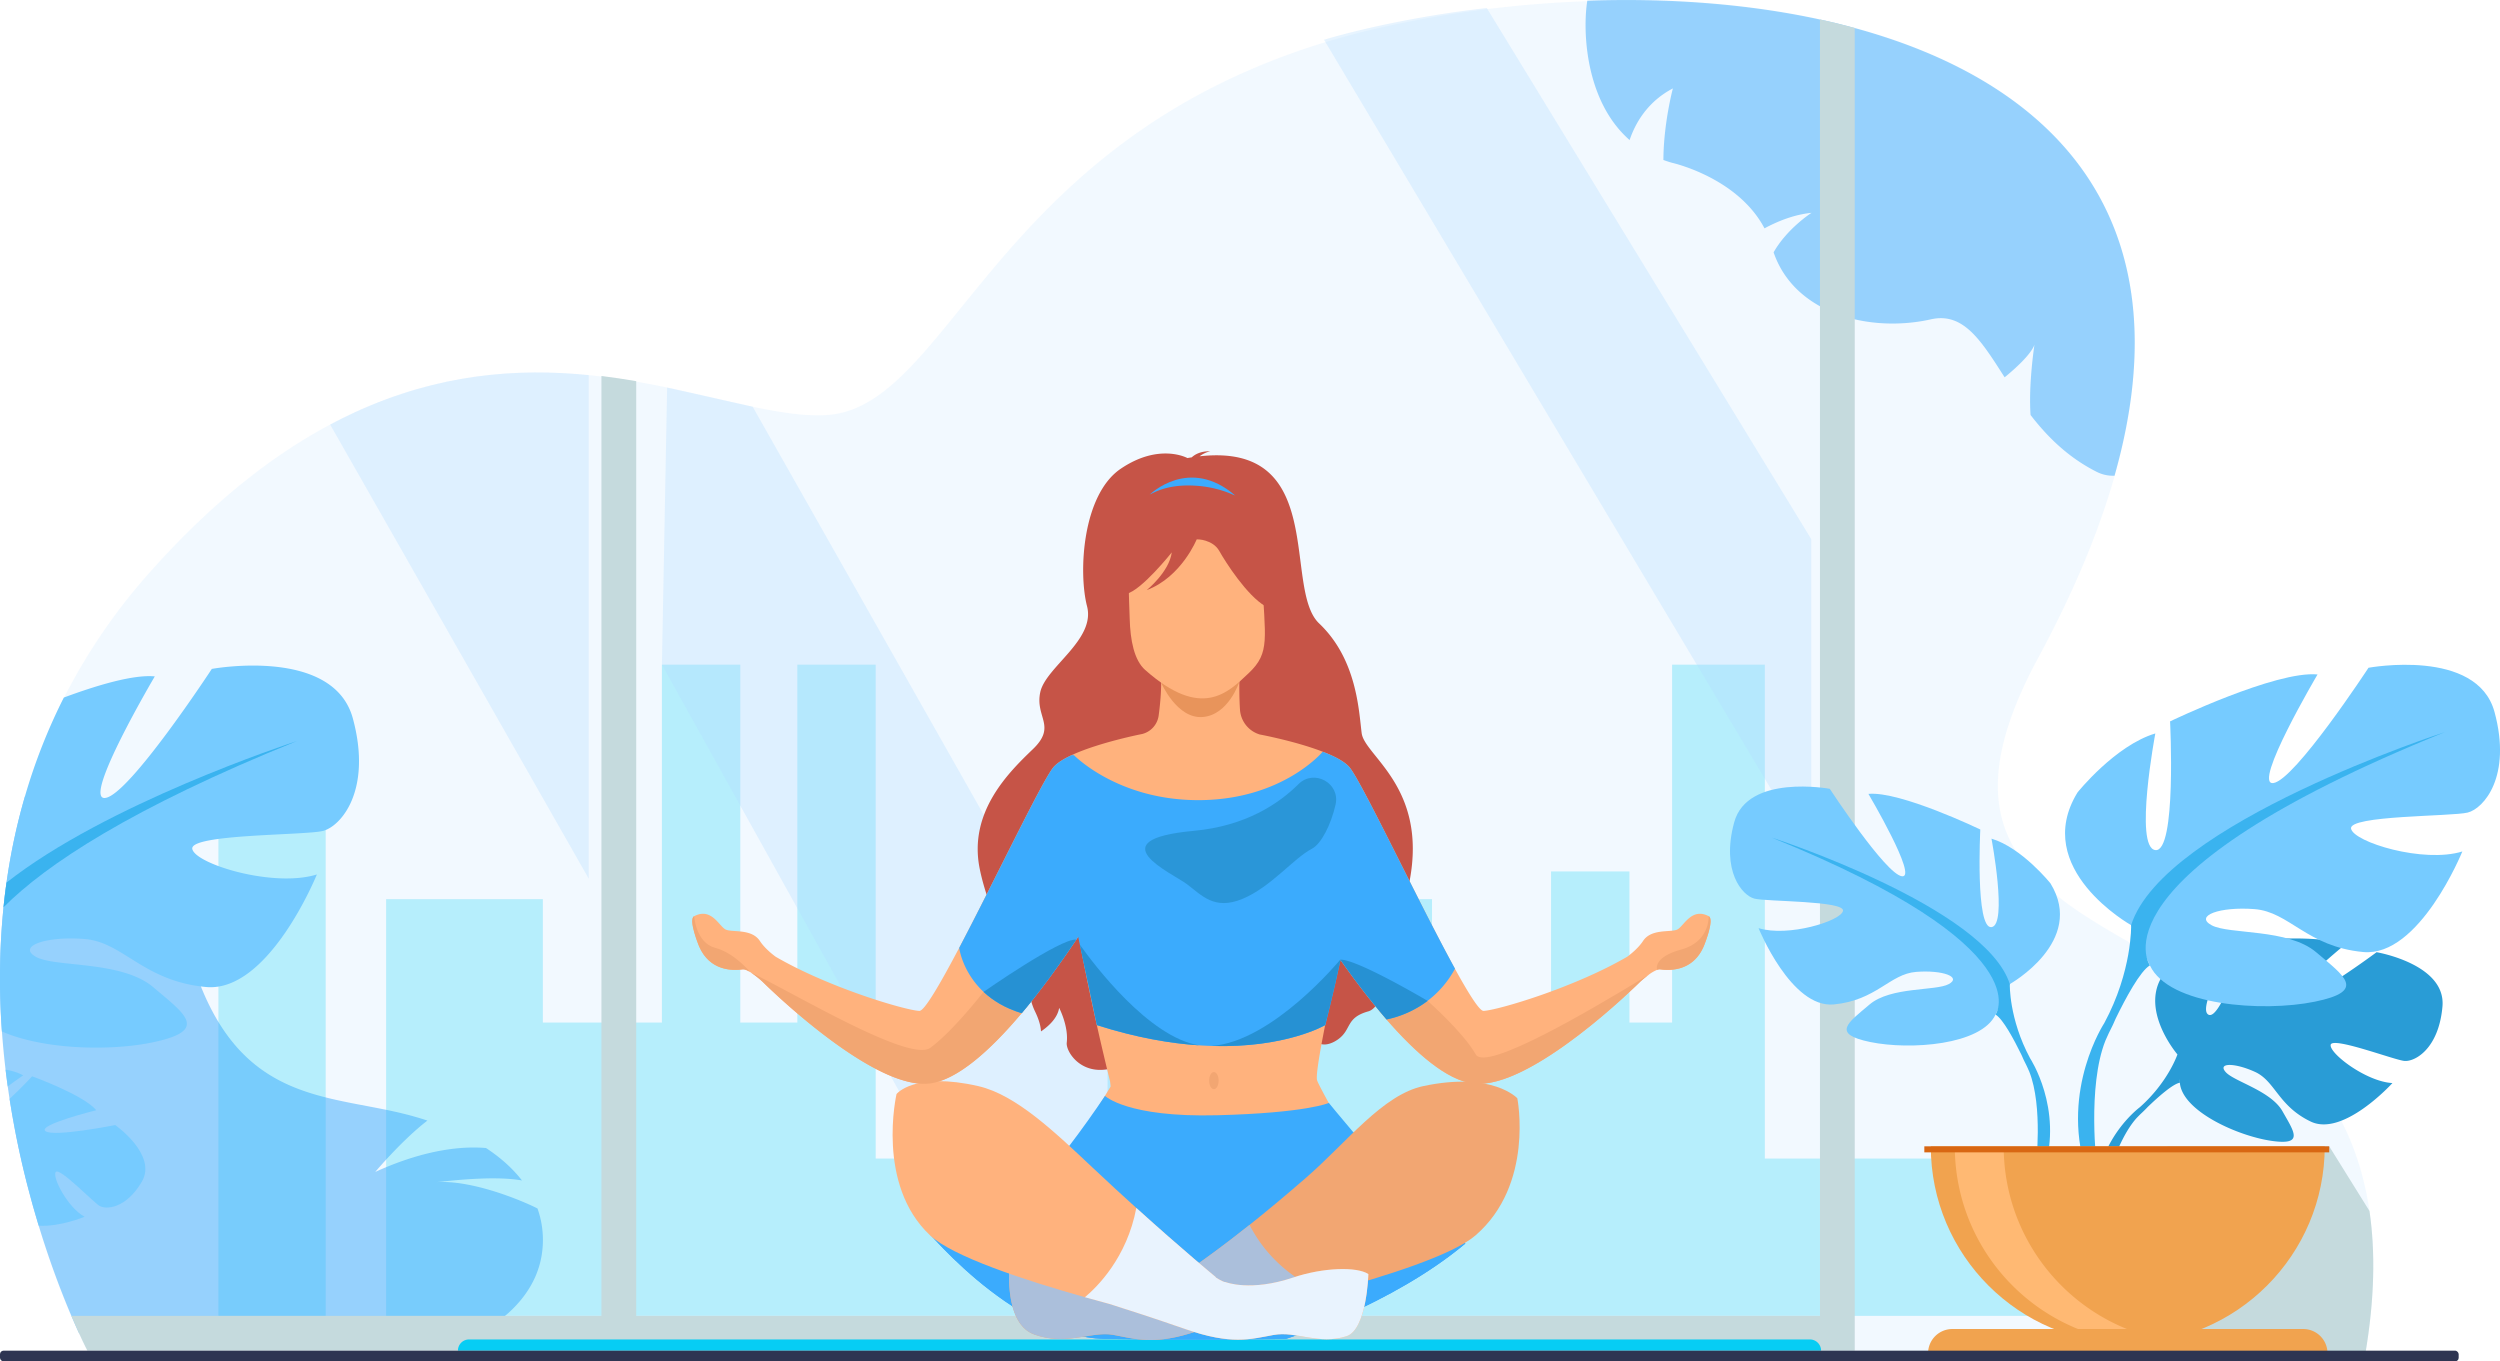 <svg xmlns="http://www.w3.org/2000/svg" viewBox="0 0 2635.13 1434.98"><defs><style>.cls-1{fill:#cceaff;}.cls-1,.cls-3{opacity:0.25;}.cls-16,.cls-2{fill:#3babfd;}.cls-2{opacity:0.5;}.cls-13,.cls-3{fill:#06cdf4;}.cls-4{fill:#b2ddff;opacity:0.31;}.cls-5{fill:#c5dadd;}.cls-6{fill:#299cd6;}.cls-7{fill:#76cbff;}.cls-8{fill:#3ab3ef;}.cls-9{fill:#f1a34f;}.cls-10{fill:#ffb973;}.cls-11{fill:#d86713;}.cls-12{fill:#cfe1e5;}.cls-14{fill:#c65447;}.cls-15{fill:#ffb27d;}.cls-17{fill:#b5453c;}.cls-18{fill:#5153a0;}.cls-19{fill:#f2a672;}.cls-20{fill:#abbfdb;}.cls-21{fill:#e8945b;}.cls-22{fill:#2691d3;}.cls-23{fill:#e9f3fe;}.cls-24{fill:#2e3552;}.cls-25{fill:#2a96d8;}</style></defs><title>learn_blueAsset 3</title><g id="Layer_2" data-name="Layer 2"><g id="_Layer_" data-name="&lt;Layer&gt;"><path class="cls-1" d="M2493.1,1427.42c-.08.59-.19,1.19-.29,1.78l-537.8-1.93-860.47-3.09-378.92-1.35-81.67-.3L90.42,1420.6s-2.67-5.15-7.08-14.75c-2.28-4.94-5-11.1-8.11-18.33a953.77,953.77,0,0,1-34.43-95.09C32.31,1264.57,24,1233,17.18,1198.72c-.39-2-.79-4-1.17-6q-3.21-16.58-5.92-34c-.66-4.28-1.3-8.65-1.92-13Q7,1137,5.89,1128.05,3.52,1108.28,2,1087.72A759.66,759.66,0,0,1,3.72,956.85c.87-8.63,1.92-17.33,3.14-26.05a647.42,647.42,0,0,1,19.56-91.32A604.28,604.28,0,0,1,67.31,735.76a620.07,620.07,0,0,1,90.94-132.92c65.46-73.49,129-123,189.75-155.32q12.67-6.76,25.17-12.53c89.8-41.54,173.19-47,247.39-39.58q6.74.66,13.39,1.47c7.47.9,14.85,1.93,22.12,3,4.9.75,9.75,1.55,14.54,2.37C753,416.52,821.72,441,872.2,437.43c114.11-8.17,163-225.74,414.44-349.59a732.26,732.26,0,0,1,119.28-46q22.55-6.59,46.79-12.17A1141.16,1141.16,0,0,1,1577.47,8.45q22-2.56,44.4-4.3,25.47-2,51.24-2.91c33.81-1.18,67.81-.93,101.47,1,49.21,2.69,97.68,8.82,143.77,18.86Q1937,25.12,1955,30C2161,86.1,2306.63,227.77,2228.83,502q-1.48,5.22-3.08,10.49c-11.86,39.47-28.28,81.63-49.76,126.6q-12.73,26.7-27.86,54.74c-186.26,344.88,300.11,244.27,349.43,582.67C2503.79,1319.19,2503.06,1368.91,2493.1,1427.42Z"/><path class="cls-2" d="M2228.83,501.41a37.49,37.49,0,0,1-18.93-4.13c-30.13-15.21-52-37.07-69.57-59.82-2.31-32.73,4.09-74,4.09-74-4,10.42-19.88,24.78-31.43,34.25-24.5-38.24-43.19-68.9-77.66-61.13-63.93,14.4-143.45-5.24-165.86-70.59,14.3-25.27,40-41.65,40-41.65-18.77,1.83-36.42,9.23-49.59,16.35-28.31-53.72-97.35-69.07-97.35-69.07q-4.76-1.33-9.22-3c.18-38.81,10-75.43,10-75.43-27,14.11-39.72,36.95-45.62,54.45C1670,105.75,1668.25,30.6,1673.11.72c83.25-2.92,167.64,2.92,245.24,19.81q18.62,4,36.66,9C2161,85.57,2306.63,227.24,2228.83,501.41Z"/><rect class="cls-3" x="230.22" y="768.41" width="113.07" height="618.58"/><polygon class="cls-3" points="1167.44 1221.19 923.02 1221.19 923.02 700.6 840.42 700.6 840.42 1077.84 780.29 1077.84 780.29 700.6 697.69 700.6 697.69 1077.84 572.2 1077.84 572.2 947.76 407 947.76 407 1387 532.49 1387 572.2 1387 697.69 1387 780.29 1387 840.42 1387 853.7 1387 916.68 1387 923.02 1387 1167.44 1387 1237.89 1387 1280.52 1387 1280.52 768.41 1167.44 768.41 1167.44 1221.19"/><polygon class="cls-3" points="1860.24 1221.19 1860.24 700.6 1762.5 700.6 1762.5 1077.84 1717.51 1077.84 1717.51 918.52 1634.91 918.52 1634.91 1077.84 1509.42 1077.84 1509.42 947.76 1344.22 947.76 1344.22 1387 1469.71 1387 1509.42 1387 1634.91 1387 1717.51 1387 1762.5 1387 1790.92 1387 1853.9 1387 1860.24 1387 2175.11 1387 2175.11 1221.19 1860.24 1221.19"/><path class="cls-4" d="M620.56,395.41V926.15L348,447.52q12.67-6.76,25.17-12.53C463,393.45,546.36,388,620.56,395.41Z"/><polygon class="cls-4" points="793.34 428.7 1330.18 1376.76 1073.66 1376.76 697.7 700.61 703.18 408.52 793.34 428.7"/><path class="cls-5" d="M2493.1,1427.42H2284.49V1208.28h170.63l42.44,68.17C2503.79,1319.19,2503.06,1368.91,2493.1,1427.42Z"/><path class="cls-4" d="M1909.17,568.3V902.88l-513.59-861q22.55-6.59,46.79-12.17A1141.16,1141.16,0,0,1,1567.13,8.45Z"/><path class="cls-2" d="M572,1314c-4.23,63.06-67.68,91.3-67.68,91.3H83.34c-2.28-4.95-5-11.1-8.11-18.33-35.7-83.8-117-314.49-48.81-548,25.87,11.77,58.66,29.72,89.65,55.27C88.63,918,68,951.88,68,951.88c33.12-21.74,60.09-28,78.93-28.71,24,25.79,44.71,57.25,57.08,95.19,48.64,149.35,145.92,133.9,232.64,158.55q7.08,2,13.86,4.24c-26.79,20.57-55,54.14-55,54.14,53.95-24.54,93.28-27.25,116.79-25.19,15.4,10.12,28.15,21.57,37.88,34.18-30.84-5.53-79.67.87-90.87,1.82,36.89-2.76,89,18.46,107.24,27.7A99,99,0,0,1,572,1314Z"/><path class="cls-5" d="M1955,29.5q-18-4.93-36.66-9V1387H670.61V401.77c-11.93-2.06-24.15-3.91-36.66-5.43V1387H75.23c9.07,21.26,16.84,36.66,16.84,36.66H1955Z"/><path class="cls-6" d="M2505.06,1003.67s-72.8,54.13-87,50.85,53.21-58.44,53.21-58.44c-25.36-12.19-104.2-4.55-104.2-4.55s-26.26,84.69-39.21,78,27.08-73.8,27.08-73.8C2326.69,994,2292,1015,2292,1015c-47.43,37.46,3.12,96.43,3.12,96.43s-9.74,29.15-39.69,55.7c0,0-42.77,31.63-45.75,88.16l7.77.69s12.31-52.65,34.68-77.55c.87-.9,2.12-2.19,3.68-3.75,3.65-3.39,6.21-5.93,7.93-7.81,11.13-10.7,26.51-24.32,33.92-25.64a14.41,14.41,0,0,1-.32-3.72c.1,1.19.21,2.42.32,3.72,2.53,29.81,60.36,55.84,95.93,61.19s24.57-9.27,12.32-31-51-31.38-59.9-41.37,9.45-10,30.88-.22,24.37,35.89,58.75,52.36,86.11-40.59,86.11-40.59c-27.4-1.39-66.53-31.15-65.11-40.25s66.42,15.71,77.53,16.9,36.4-12.63,40.31-57.39S2505.06,1003.67,2505.06,1003.67Z"/><path class="cls-7" d="M2118.43,1037.28s80.41-45,42.89-106.14c0,0-30-37.52-62.19-47.17,0,0,17.16,91.13,0,93.27s-11.79-102.92-11.79-102.92-84.69-40.74-117.93-37.52c0,0,52.54,89,35.38,86.84s-76.12-92.2-76.12-92.2-86.83-16.08-100.77,35.38,8.58,77.19,21.44,80.4,95.42,2.15,93.27,12.87-57.89,27.87-89,18.22c0,0,34.31,84.7,79.33,80.41s59-32.16,86.84-34.31,48.24,5.36,34.31,12.87-61.11,2.46-83.62,21.6-40.74,30.93,1.07,39.51,116.85,3.21,131.86-29Z"/><path class="cls-8" d="M2139.87,1115.54c-22.51-41.81-21.44-78.26-21.44-78.26C2092.7,955.8,1867.57,882.9,1867.57,882.9c286.24,115.78,235.85,186.54,235.85,186.54,7.72,4.5,19.28,26,27.31,42.42,1.14,2.8,2.95,6.68,5.64,11.94h0c1.09,2.38,2,4.33,2.57,5.69,14.74,36.87,6.93,100.55,6.93,100.55l8.93,2.4C2174.59,1168.26,2139.87,1115.54,2139.87,1115.54Z"/><path class="cls-7" d="M2246.35,975.18s-106-59.35-56.53-139.91c0,0,39.57-49.46,82-62.18,0,0-22.61,120.12,0,122.95s15.55-135.67,15.55-135.67,111.64-53.7,155.45-49.46c0,0-69.25,117.3-46.64,114.47s100.34-121.53,100.34-121.53,114.47-21.2,132.84,46.63-11.31,101.75-28.27,106-125.77,2.83-122.94,17,76.31,36.74,117.29,24c0,0-45.22,111.65-104.57,106s-77.73-42.39-114.47-45.22-63.6,7.07-45.23,17,80.56,3.24,110.23,28.47,53.71,40.78-1.41,52.08-154,4.24-173.82-38.15Z"/><path class="cls-8" d="M2577,771.68s-296.77,96.1-330.69,203.5c0,0,1.41,48.05-28.26,103.16,0,0-45.77,69.5-19.68,154.1l11.78-3.16s-10.3-83.94,9.13-132.55c.8-1.79,1.95-4.36,3.38-7.5,3.55-6.94,5.93-12,7.44-15.74,10.58-21.7,25.83-50,36-55.91C2266.14,1017.58,2199.72,924.3,2577,771.68Z"/><path class="cls-9" d="M2242.78,1415.9c114.66,0,207.62-93,207.62-207.61H2035.16C2035.16,1323,2128.12,1415.9,2242.78,1415.9Z"/><path class="cls-10" d="M2293.87,1414.31a207.1,207.1,0,0,1-25.8,1.59c-114.66,0-207.6-93-207.6-207.62H2112C2112,1314.22,2191.38,1401.61,2293.87,1414.31Z"/><path class="cls-9" d="M2427.65,1400.85H2057.91a25.61,25.61,0,0,0-25.61,25.62h421A25.61,25.61,0,0,0,2427.65,1400.85Z"/><rect class="cls-11" x="2028.34" y="1208.28" width="426.78" height="6.37"/><path class="cls-7" d="M5.89,1127.51q1.07,9,2.28,17.71c8.72-6.65,16.33-11.76,16.33-11.76A59.41,59.41,0,0,0,5.89,1127.51Z"/><path class="cls-7" d="M121.45,1185.87s-65.22,13-73.58,6.36,53.58-22,53.58-22c-13-16-67.59-35.75-67.59-35.75s-11.6,12.62-23.77,23.76q2.72,17.37,5.92,34c.38,2,.78,4,1.17,6C24,1232.5,32.31,1264,40.8,1291.89c21.65,1.68,48.39-9.36,48.39-9.36C71.48,1273,54.92,1241,58.71,1235.42s39.06,31.26,46.05,35.55,28.07,3.06,44.73-25.37S121.45,1185.87,121.45,1185.87Z"/><path class="cls-7" d="M340.3,875.86c-19,4.75-140.76,3.17-137.6,19S288.12,936,334,921.72c0,0-50.6,124.94-117,118.63S130,992.9,88.83,989.73s-71.17,7.91-50.61,19,90.16,3.63,123.36,31.86,60.1,45.64-1.58,58.29c-44.36,9.1-114.07,7.57-158-11.66A759.76,759.76,0,0,1,3.72,956.32q1.3-13,3.14-26A647.12,647.12,0,0,1,26.42,839,603.32,603.32,0,0,1,67.31,735.24c35-13,73.39-24.45,95.85-22.28,0,0-77.49,131.27-52.18,128.11s112.29-136,112.29-136,128.1-23.72,148.66,52.2S359.28,871.12,340.3,875.86Z"/><path class="cls-8" d="M313,781.09c-174.66,70.7-264.26,130-309.31,175.23q1.3-13,3.14-26C111.63,847.58,303.33,784.26,313,781.09Z"/><path class="cls-12" d="M460.19,1243.26l.5,0Z"/><path class="cls-12" d="M461.17,1243.18l1.29-.12Z"/><path class="cls-13" d="M1919.52,1423.66H482.69a11.75,11.75,0,0,1,11.75-11.82H1907.7a11.82,11.82,0,0,1,11.82,11.82Z"/><g id="girl_2" data-name="girl 2"><path class="cls-14" d="M1485.76,928.76c19-99.08-47.44-132-50.49-156s-5.1-77.94-44.85-115.66c-38.58-36.6,9.85-191.34-126-176.14a29.59,29.59,0,0,1,11.3-5.3c-10.47-.24-16.55,3.61-19.57,6.41-1.5.23-3,.47-4.55.74,0,0-29.49-16.32-70.2,11.21s-44.78,109.53-35.6,145-43.51,64-49.28,90.49,17.68,35.67-7.8,60.13-68.09,66.24-56.09,125.87c4,20.12,18.15,71.56,55.43,115.68-2.72,6.29-5.14,18.2,3.07,35.24,4.25,8.8,5.87,15.59,6.13,20.74,8-5.47,17.49-14.06,19.14-24.86,0,0,10.06,19.24,8,36.72-1,9,13.73,32.84,42.61,28.08,5.94-1,179.94-30.88,211.62-45a27.62,27.62,0,0,0,.72,2.82c8.11,25.24,26.41,14,31.37,10.35,14.1-10.35,7.57-22.56,31.59-29.26,10.83-3,17.79-24.53,20.22-34.56C1514.33,968.2,1481.58,950.54,1485.76,928.76Z"/><path class="cls-15" d="M1801,965.69c-18.32-9.56-26.3,11-33.25,14.16s-27.22-1.26-35.9,12c-5.94,9.06-16.7,16.62-16.7,16.62h0c-56.06,32.61-136.07,56.25-151.36,57.07-4.22.23-15.59-17.8-30.2-44.41-38.25-69.71-98.73-198.38-111.45-212.76-5.24-5.93-15.72-11.35-27.85-16l0-.07-.41-.1c-28.33-10.93-65.4-17.91-66-18h0A29.31,29.31,0,0,1,1307,747.88c-1.44-22.51-.09-48.4-.09-48.4l-84.18,1.89c2.41,17.16.7,36.8-1.43,52.81a23.31,23.31,0,0,1-17.45,19.51c-.21,0-45,8.84-73.53,21.92-8.55,3.92-15.66,8.21-19.7,12.79-11.46,13-61.78,118.88-99.6,190.68h0c-20.14,38.23-36.73,66.77-42,66.48-15.29-.82-95.31-24.46-151.36-57.07h0s-10.77-7.55-16.7-16.64c-8.7-13.27-28.94-8.85-35.9-12s-14.94-23.72-33.27-14.16c-6.59,3.44,5.09,31.6,5.09,31.6,11.29,26.5,35.55,25.88,46,24.46,2-.27,4.91,1,8,2.91A102.39,102.39,0,0,1,804,1035s78.21,77.9,139.76,101a7.63,7.63,0,0,0,.72.26l1.68.61c10.52,3.74,20.5,5.81,29.46,5.5.48,0,.94,0,1.39-.06.92-.06,1.84-.14,2.73-.24,29.32-3.55,64.38-35.23,97.13-74.12,4-4.71,7.9-9.54,11.78-14.44,17.59-22.08,34.17-45.58,48.45-67,10.46,61.11,28.46,135,33,153.48.19,1.76.38,3.52.56,5.28-22.4,36.67-54.33,89.84-54.33,89.84s323.95,14.52,320.89,0-45.86-87.15-48.92-96.33c-2.47-7.4,10.55-70.17,23.28-128.78,12.91,18.42,27.06,37.4,41.71,55,2.69,3.24,5.42,6.44,8.14,9.59,31.09,35.82,63.83,64.15,91.47,67.5,60.85,7.34,175.72-107.09,175.72-107.09l-.47-.92.47.92s4.16-3.85,9-7.41a39.74,39.74,0,0,1,9.08-5.32,1.58,1.58,0,0,1,.26-.09h0a6.66,6.66,0,0,1,2.89-.42c10.43,1.42,34.69,2,46-24.46C1795.91,997.29,1807.59,969.13,1801,965.69Z"/><path class="cls-16" d="M1544.6,1310.73c-77.67,65.1-189,100.5-189,100.5s-89.64,1.72-191.31,0c-98.74-1.66-195.3-123.34-195.3-123.34s82.33-1.09,104.92-20.31c15.74-13.39,34.75-35.67,53.22-59.87,13.28-17.38,26.28-35.76,37.6-52.56,0,0,23.32,22.84,118.1,20.39s117.85-13,117.85-13,11.18,13.74,25.95,31.12c17.81,21,40.8,47.23,55.62,61.14C1488.73,1260.93,1544.6,1310.73,1544.6,1310.73Z"/><path class="cls-16" d="M1211.88,521.35s41.53-41.11,90.25,1.1C1302.13,522.45,1273.11,516.34,1211.88,521.35Z"/><path class="cls-17" d="M1267.8,568.32s35.69-.65,43.8,11.3,9.2,25.31,13.29,32a26,26,0,0,1,3.39,14.28s30.72-78.64-40.2-63C1283,564.1,1267.8,568.32,1267.8,568.32Z"/><path class="cls-18" d="M825.3,1050.43c.37-.12.77-.24,1.16-.34C826.26,1050.16,825.86,1050.29,825.3,1050.43Z"/><path class="cls-16" d="M1544.6,1310.73c-77.67,65.1-189,100.5-189,100.5s-89.64,1.72-191.31,0c-98.74-1.66-195.3-123.34-195.3-123.34s82.33-1.09,104.92-20.31c15.74-13.39,34.75-35.67,53.22-59.87,4.23,2.68,93.47,58.67,146.33,55.92,53.72-2.79,151.63-68.92,153.17-70,17.81,21,40.8,47.23,55.62,61.14C1488.73,1260.93,1544.6,1310.73,1544.6,1310.73Z"/><path class="cls-19" d="M1555.3,1302.14c-23.65,20.47-93.76,43-159.84,60.79-18.53,5-36.76,9.6-53.54,13.71-15.16,4.72-45.9,14.48-78.85,25.95-46.49,16.19-66.83,8.45-89.87,4.38s-49,12-83.17-.42-25.5-79.69-25.5-79.69c11.56-7.58,56.49-9.77,86.92,12.08s71.18,17.76,71.18,17.76c1.56.17,5.28-1.69,10.35-4.87,0,0,29.59-17.31,84.12-60.73,17.54-14,37.67-30.66,60.24-50.33,43-37.52,80.13-86.87,123-96,73.05-15.5,99,12.87,99,12.87S1617.39,1248.43,1555.3,1302.14Z"/><path class="cls-20" d="M1395.46,1362.93c-18.53,5-36.76,9.6-53.54,13.71-15.16,4.72-45.9,14.48-78.85,25.95-46.49,16.19-66.83,8.45-89.87,4.38s-49,12-83.17-.42-25.5-79.69-25.5-79.69c11.56-7.58,56.49-9.77,86.92,12.08s71.18,17.76,71.18,17.76c1.56.17,5.28-1.69,10.35-4.87,0,0,29.59-17.31,84.12-60.73,10.37,20.33,31.27,49.23,71.28,68A68.58,68.58,0,0,1,1395.46,1362.93Z"/><path class="cls-15" d="M1442.33,1342.94s-1.54,58.53-23,65.5c-29.51,9.57-52.7-5.76-77.06-1.3s-44.12,10.83-93.2-6.33c-32.58-11.39-63.14-21.17-80-26.48-8.25-2.21-16.81-4.55-25.53-7-65.21-18.39-139.4-43-163.13-65.17-57.41-53.71-35.41-149-35.41-149s18.68-23.82,86.24-8.32c39.65,9.1,80.59,48.39,120.21,85.69,16.43,15.48,32,29.8,46.29,42.72,49.77,45,83.86,72.93,83.86,72.93l-.15.29c5.18,3.26,9,5.14,10.58,5,0,0,25.93,10.29,71-4.86C1394.42,1336,1430.17,1334.87,1442.33,1342.94Z"/><path class="cls-21" d="M1223.87,719.52s16.61,38.54,43.93,36.25,38.54-37.11,38.54-37.11Z"/><path class="cls-14" d="M1196.07,673a355.85,355.85,0,0,1-21-58.82c-5.71-22.59-.17-108.23,85.93-102.16a116,116,0,0,1,49.33,14.69c19.4,11.16,48,36.22,23.53,112.37l-6,25.56Z"/><path class="cls-15" d="M1316.44,709.29c-22.29,21.19-50,49.43-109.37-3.12-11.62-10.28-15.69-31.31-16.31-53.94-.73-26.79-2.22-37.94.82-53.37,3.6-18.46,19.42-26.76,52.22-29.52,60.21-5.05,85,8.35,86.46,38.46C1333.34,673,1339.11,687.74,1316.44,709.29Z"/><path class="cls-14" d="M1223.87,543.25c-34.56.76-52.59,86.38-36.54,82.7s47.78-43.71,47.78-43.71c-2.68,20.64-26.38,39.75-26.38,39.75,36.7-13.76,52.75-53.69,52.75-53.69S1258.42,542.48,1223.87,543.25Z"/><path class="cls-14" d="M1326.46,564.65c-16.82-11.46-65,3.65-65,3.65s16.82.18,23.7,12.41,29.26,47.1,48.65,58.33C1333.83,639,1343.28,576.12,1326.46,564.65Z"/><path class="cls-19" d="M1279.5,1130c-2.76,0-5,4-5,9s2.23,9.05,5,9.05,5-4.05,5-9.05S1282.25,1130,1279.5,1130Z"/><path class="cls-19" d="M1737.7,1027.58c-4.84,3.56-9,7.41-9,7.41S1613.83,1149.42,1553,1142.08c-27.64-3.35-60.38-31.68-91.47-67.5-2.72-3.15-5.45-6.35-8.14-9.59l8.4-14.71,43,4.7s37.52,33,50.76,56.46c10.66,18.85,126-50,172.39-78Z"/><path class="cls-19" d="M1795.91,997.29c-11.27,26.5-35.53,25.88-46,24.46a6.66,6.66,0,0,0-2.89.42h0a1.58,1.58,0,0,0-.26.09s-5.23-13,25.35-21.41S1801,965.69,1801,965.69C1807.59,969.13,1795.91,997.29,1795.91,997.29Z"/><path class="cls-19" d="M1088.68,1053.52c-3.88,4.9-7.81,9.73-11.78,14.44-32.75,38.89-67.81,70.57-97.13,74.12-.89.1-1.81.18-2.73.24-.45,0-.91,0-1.39.06-8.71.25-18.71-1.8-29.46-5.5l-1.68-.61a7.63,7.63,0,0,1-.72-.26C882.24,1112.89,804,1035,804,1035a102.39,102.39,0,0,0-13.27-10.33c4.38,2.11,9.35,4.62,14.76,7.43,54.58,28.27,155.55,86.76,175.15,72.33,27.52-20.29,64.21-69.43,64.21-69.43Z"/><path class="cls-19" d="M790.76,1024.66c-3.07-1.88-6-3.18-8-2.91-10.41,1.42-34.67,2-46-24.46,0,0-11.68-28.16-5.09-31.6,0,0,1.78,28.07,22.16,33.39C773.78,1004.29,790,1023.73,790.76,1024.66Z"/><path class="cls-16" d="M1422.14,808.4c-5.24-5.93-15.73-11.35-27.86-16.06a.18.18,0,0,1,0-.06s-41.82,50.33-129.17,51.1-133.91-48.16-133.91-48.16l0,1.6-.85-1.21c-8.55,3.92-15.66,8.21-19.7,12.79-11.46,13-61.78,118.88-99.6,190.68h0c.1.82,3.44,25.57,25.73,46.42v0c9.52,8.91,22.5,17.1,40.18,22.43,20.84-24.73,40.71-52.38,57.61-77.56l1.92-2.89,1.73,8.13,18,84.88c41,13.09,77,19.3,107.89,21.35q6.56.44,12.8.62h0c78.5,2.48,120-22,120-22s8.7-34,15.89-67.79c.06-.32.13-.63.2-1a789.23,789.23,0,0,0,48.57,62.8,108.9,108.9,0,0,0,43.26-19.6,105.2,105.2,0,0,0,28.82-33.82C1495.34,951.45,1434.86,822.78,1422.14,808.4Z"/><path class="cls-22" d="M1036.72,1045.51v0c9.52,8.91,22.5,17.1,40.18,22.43,20.84-24.73,40.71-52.38,57.61-77.56C1118.13,988.61,1036.72,1045.51,1036.72,1045.51Z"/><path class="cls-22" d="M1412.74,1011.49a789.73,789.73,0,0,0,48.77,63.09,108.9,108.9,0,0,0,43.26-19.6S1430.78,1011.1,1412.74,1011.49Z"/><path class="cls-22" d="M1138.16,995.64l18,84.88c41,13.09,77,19.3,107.89,21.35C1210.87,1093.46,1153,1016.57,1138.16,995.64Z"/><path class="cls-22" d="M1276.86,1102.49c78.5,2.48,120-22,120-22s8.7-34,15.89-67.79v-1.24S1341.49,1098.14,1276.86,1102.49Z"/><path class="cls-23" d="M1442.33,1342.94s-1.54,58.53-23,65.5c-29.51,9.57-52.7-5.76-77.06-1.3s-44.12,10.83-93.2-6.33c-32.58-11.39-63.14-21.17-80-26.48-8.25-2.21-16.81-4.55-25.53-7,12.69-10.58,44.35-41.57,54.2-94.1,49.77,45,83.86,72.93,83.86,72.93l-.15.29c5.18,3.26,9,5.14,10.58,5,0,0,25.93,10.29,71-4.86C1394.42,1336,1430.17,1334.87,1442.33,1342.94Z"/></g><rect class="cls-24" y="1423.66" width="2591.56" height="11.33" rx="3.77"/><path class="cls-25" d="M1407.79,847.94c5-22.51-22.77-37.71-39.11-21.44-20.84,20.77-55.89,44.22-110.31,49.24-101.89,9.4-23.27,44.41-7.59,56s28.84,28.2,58.92,15.69,53.58-42.6,73.32-52.94C1392.5,889.58,1403,869.34,1407.79,847.94Z"/></g></g></svg>